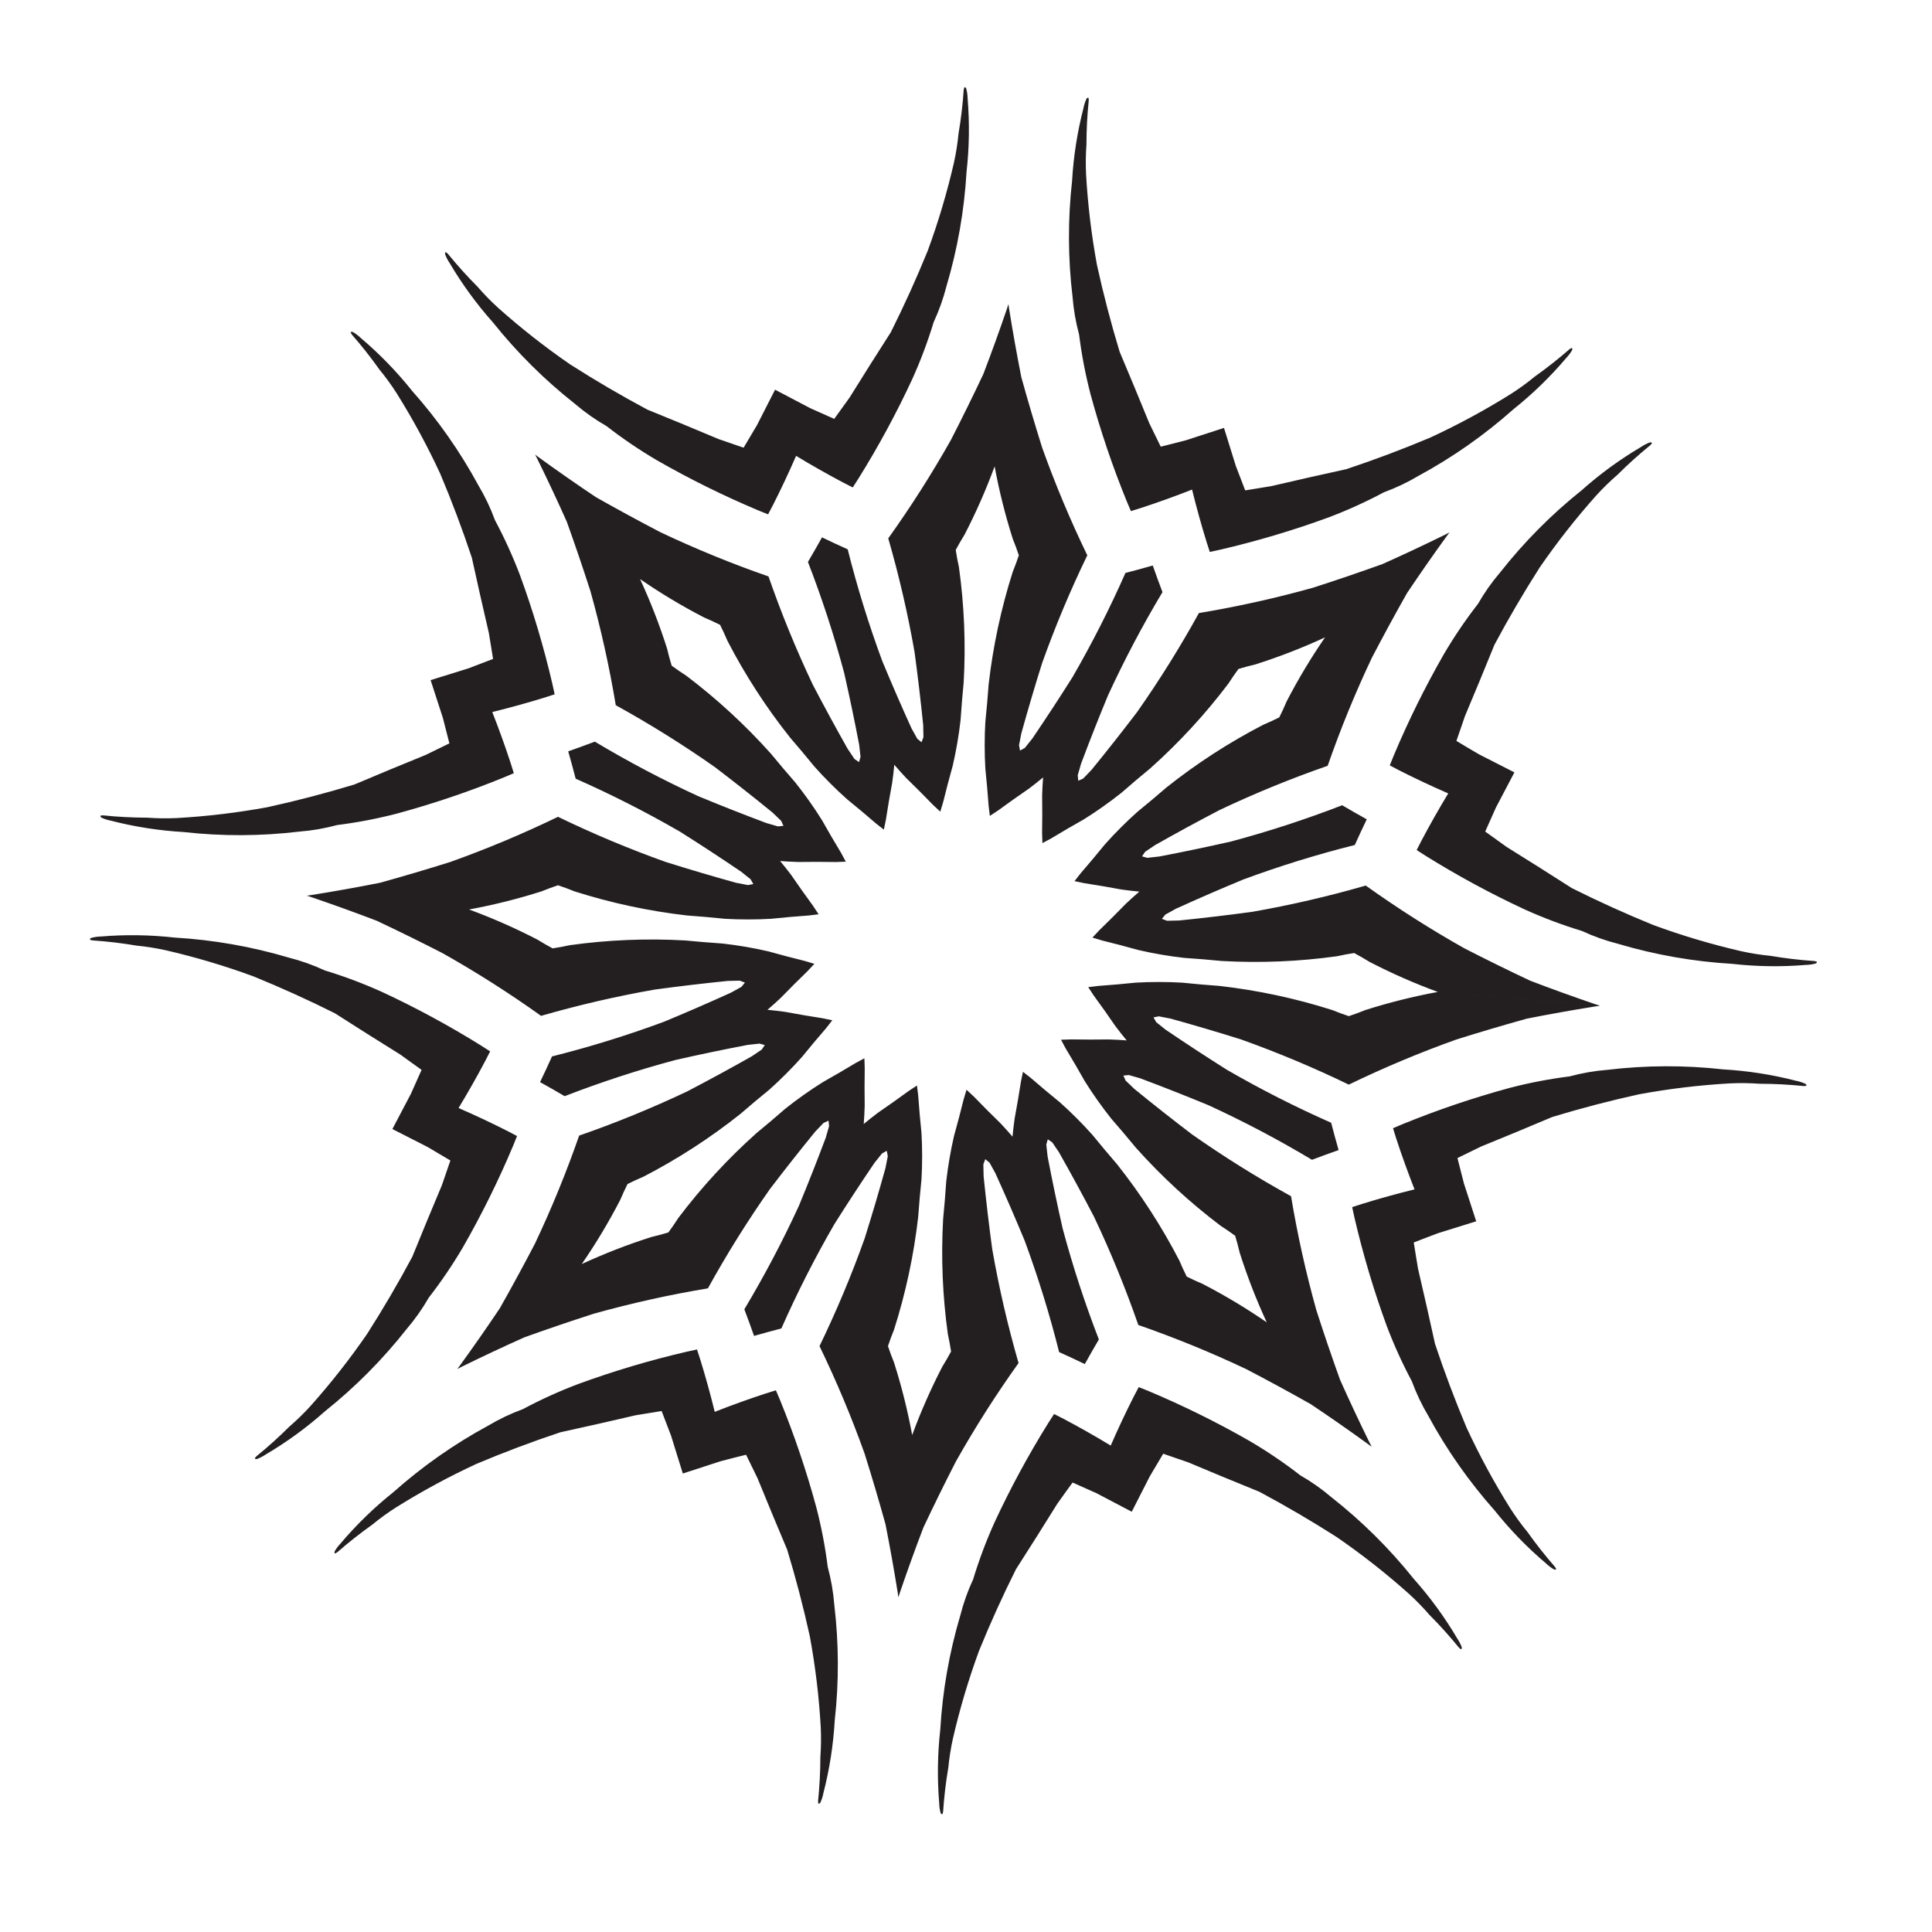 <?xml version="1.0" encoding="UTF-8" standalone="no"?>
<!-- Created with Inkscape (http://www.inkscape.org/) -->

<svg
   xmlns:dc="http://purl.org/dc/elements/1.1/"
   xmlns:cc="http://creativecommons.org/ns#"
   xmlns:rdf="http://www.w3.org/1999/02/22-rdf-syntax-ns#"
   xmlns:svg="http://www.w3.org/2000/svg"
   xmlns="http://www.w3.org/2000/svg"
   xmlns:sodipodi="http://sodipodi.sourceforge.net/DTD/sodipodi-0.dtd"
   xmlns:inkscape="http://www.inkscape.org/namespaces/inkscape"
   version="1.1"
   id="svg130186"
   xml:space="preserve"
   width="800"
   height="800"
   viewBox="0 0 800 800"
   sodipodi:docname="tribal-shape-vector-6-publicdomainvectors.org.svg"
   inkscape:version="0.92.4 (5da689c313, 2019-01-14)"><defs
     id="defs130190"><clipPath
       clipPathUnits="userSpaceOnUse"
       id="clipPath130202"><path
         d="M 0,600 H 600 V 0 H 0 Z"
         id="path130200"
         inkscape:connector-curvature="0" /></clipPath></defs><sodipodi:namedview
     pagecolor="#ffffff"
     bordercolor="#666666"
     borderopacity="1"
     objecttolerance="10"
     gridtolerance="10"
     guidetolerance="10"
     inkscape:pageopacity="0"
     inkscape:pageshadow="2"
     inkscape:window-width="797"
     inkscape:window-height="480"
     id="namedview130188"
     showgrid="false"
     inkscape:zoom="0.295"
     inkscape:cx="400"
     inkscape:cy="400"
     inkscape:window-x="0"
     inkscape:window-y="0"
     inkscape:window-maximized="0"
     inkscape:current-layer="g130194" /><g
     id="g130194"
     inkscape:groupmode="layer"
     inkscape:label="tribal-shape-vector-6-publicdomainvectors.org"
     transform="matrix(1.333,0,0,-1.333,0,800)"><g
       id="g130196"><g
         id="g130198"
         clip-path="url(#clipPath130202)"><path
           d="m 560.783,263.5 c -0.929,0.424 -1.904,0.738 -2.906,0.93 -7.4,1.908 -14.969,3.091 -22.596,3.531 -11.957,1.336 -24.029,1.287 -35.976,-0.143 -3.959,-0.31 -7.881,-0.992 -11.711,-2.033 -6.27,-0.787 -12.479,-1.978 -18.594,-3.566 -11.293,-3.065 -22.387,-6.819 -33.221,-11.239 -1.023,-0.421 -2.045,-0.855 -3.06,-1.298 0.32,-1.061 0.65,-2.119 0.99,-3.174 1.746,-5.33 3.648,-10.608 5.701,-15.824 -5.445,-1.336 -10.851,-2.832 -16.211,-4.485 -1.058,-0.33 -2.113,-0.672 -3.164,-1.023 0.225,-1.086 0.461,-2.17 0.707,-3.25 2.649,-11.397 5.988,-22.621 10.008,-33.612 2.234,-5.908 4.848,-11.666 7.824,-17.238 1.364,-3.728 3.072,-7.326 5.104,-10.736 5.73,-10.58 12.662,-20.463 20.658,-29.455 4.764,-5.973 10.1,-11.469 15.93,-16.408 0.736,-0.709 1.554,-1.323 2.437,-1.836 0.162,-0.073 0.338,-0.094 0.51,-0.059 0.058,0.012 0.107,0.049 0.135,0.102 0.029,0.06 0.033,0.129 0.013,0.193 l -0.355,0.578 c -3.008,3.44 -5.842,7.035 -8.486,10.76 -1.959,2.381 -3.774,4.877 -5.432,7.478 -5.029,8.041 -9.549,16.395 -13.531,25.006 -3.604,8.545 -6.871,17.231 -9.799,26.033 -1.705,7.811 -3.469,15.608 -5.287,23.391 -0.461,2.684 -0.899,5.369 -1.315,8.061 2.533,0.996 5.076,1.968 7.627,2.921 3.932,1.206 7.86,2.428 11.781,3.665 -1.255,3.916 -2.525,7.828 -3.81,11.734 -0.697,2.633 -1.369,5.269 -2.02,7.914 2.436,1.215 4.883,2.408 7.34,3.582 7.405,3.01 14.789,6.072 22.149,9.189 8.879,2.694 17.857,5.041 26.912,7.034 9.33,1.72 18.761,2.853 28.23,3.392 3.082,0.147 6.168,0.108 9.242,-0.117 4.569,-0.008 9.141,-0.246 13.686,-0.715 l 0.678,0.043 c 0.064,0.022 0.115,0.065 0.148,0.123 0.027,0.053 0.029,0.114 0.006,0.168 -0.07,0.162 -0.189,0.293 -0.342,0.383 M 425.396,152.09 c -3.166,6.435 -6.212,12.928 -9.138,19.474 -2.569,7.151 -5.014,14.34 -7.342,21.573 -3.26,11.662 -5.883,23.486 -7.867,35.424 -10.594,5.845 -20.869,12.259 -30.779,19.218 -6.045,4.604 -12.008,9.305 -17.895,14.108 -0.908,0.861 -1.812,1.726 -2.713,2.595 -0.234,0.514 -0.469,1.032 -0.701,1.549 0.564,0.059 1.129,0.117 1.691,0.174 1.203,-0.342 2.407,-0.687 3.608,-1.039 7.113,-2.668 14.178,-5.455 21.197,-8.361 11.002,-5.063 21.715,-10.713 32.098,-16.928 2.742,1.041 5.498,2.047 8.265,3.016 -0.806,2.818 -1.578,5.648 -2.312,8.488 -11.069,4.89 -21.867,10.373 -32.354,16.432 -6.425,4.052 -12.781,8.21 -19.066,12.476 -0.981,0.779 -1.957,1.561 -2.932,2.346 -0.279,0.494 -0.558,0.988 -0.836,1.482 0.557,0.11 1.116,0.217 1.672,0.322 1.229,-0.234 2.457,-0.472 3.684,-0.716 7.32,-2.032 14.603,-4.186 21.851,-6.463 11.405,-4.072 22.575,-8.758 33.465,-14.031 10.891,5.273 22.059,9.959 33.463,14.031 7.25,2.277 14.531,4.431 21.852,6.463 7.035,1.392 14.095,2.654 21.175,3.785 0.512,0.076 1.024,0.148 1.536,0.221 l -50.395,4.289 c -7.607,-1.403 -15.127,-3.284 -22.508,-5.631 -1.687,-0.688 -3.396,-1.319 -5.123,-1.891 -1.728,0.572 -3.437,1.203 -5.125,1.891 -11.402,3.629 -23.133,6.138 -35.019,7.496 -3.897,0.279 -7.787,0.619 -11.674,1.023 -2.391,0.139 -4.787,0.205 -7.182,0.203 -2.396,0.002 -4.793,-0.064 -7.183,-0.203 -3.885,-0.404 -7.778,-0.744 -11.672,-1.023 -1.033,-0.117 -2.065,-0.244 -3.094,-0.379 0.562,-0.873 1.135,-1.742 1.713,-2.606 2.308,-3.148 4.566,-6.335 6.773,-9.56 1.119,-1.484 2.274,-2.942 3.459,-4.373 -1.853,0.142 -3.711,0.242 -5.568,0.297 -3.906,-0.059 -7.813,-0.055 -11.717,0.011 -1.039,-0.027 -2.078,-0.062 -3.115,-0.105 0.484,-0.92 0.976,-1.834 1.476,-2.746 2.022,-3.342 3.993,-6.715 5.905,-10.121 1.267,-2.031 2.597,-4.026 3.982,-5.981 1.383,-1.957 2.82,-3.875 4.315,-5.746 2.572,-2.939 5.097,-5.92 7.574,-8.939 7.973,-8.922 16.797,-17.051 26.344,-24.264 1.535,-0.98 3.037,-2.012 4.502,-3.092 0.531,-1.74 1.002,-3.5 1.416,-5.275 2.343,-7.381 5.15,-14.606 8.398,-21.627 l 32.602,-38.666 c -0.239,0.459 -0.473,0.918 -0.706,1.379 m -28.005,225.212 c -1.627,-0.817 -3.282,-1.579 -4.961,-2.286 -10.629,-5.497 -20.698,-12.016 -30.065,-19.463 -2.951,-2.556 -5.943,-5.068 -8.976,-7.53 -1.789,-1.593 -3.532,-3.24 -5.223,-4.936 -1.695,-1.692 -3.344,-3.433 -4.936,-5.222 -2.46,-3.033 -4.972,-6.026 -7.529,-8.978 -0.648,-0.812 -1.287,-1.632 -1.92,-2.455 1.016,-0.219 2.033,-0.429 3.053,-0.631 3.859,-0.594 7.711,-1.251 11.551,-1.969 1.84,-0.259 3.685,-0.474 5.537,-0.648 -1.412,-1.211 -2.795,-2.452 -4.147,-3.726 -2.72,-2.804 -5.486,-5.564 -8.293,-8.278 -0.716,-0.753 -1.425,-1.513 -2.128,-2.278 0.992,-0.307 1.988,-0.606 2.984,-0.897 3.793,-0.933 7.57,-1.925 11.332,-2.981 2.334,-0.54 4.684,-1.011 7.047,-1.414 2.359,-0.405 4.732,-0.746 7.113,-1.013 3.899,-0.259 7.789,-0.581 11.678,-0.964 11.945,-0.672 23.931,-0.18 35.783,1.47 1.779,0.393 3.57,0.726 5.369,0.998 1.608,-0.856 3.184,-1.767 4.731,-2.729 6.879,-3.563 13.97,-6.686 21.234,-9.354 l 50.393,-4.289 c -0.493,0.156 -0.985,0.316 -1.475,0.476 -6.789,2.313 -13.535,4.75 -20.232,7.311 -6.872,3.238 -13.686,6.592 -20.446,10.062 -10.551,5.941 -20.767,12.446 -30.611,19.484 -11.625,-3.356 -23.426,-6.088 -35.354,-8.174 -7.529,-1.019 -15.07,-1.912 -22.629,-2.678 -1.251,-0.032 -2.501,-0.06 -3.751,-0.083 -0.532,0.198 -1.063,0.398 -1.594,0.599 0.357,0.441 0.717,0.881 1.074,1.319 1.094,0.61 2.188,1.216 3.285,1.818 6.916,3.142 13.883,6.166 20.903,9.075 11.357,4.199 22.927,7.778 34.664,10.727 1.203,2.675 2.441,5.335 3.714,7.977 -2.566,1.422 -5.111,2.878 -7.638,4.367 -11.283,-4.369 -22.799,-8.128 -34.496,-11.258 -7.411,-1.678 -14.844,-3.232 -22.305,-4.661 -1.244,-0.141 -2.488,-0.28 -3.731,-0.413 -0.546,0.152 -1.093,0.303 -1.64,0.457 0.318,0.47 0.635,0.941 0.955,1.408 1.033,0.704 2.07,1.404 3.111,2.099 6.614,3.74 13.285,7.366 20.022,10.882 10.943,5.185 22.154,9.769 33.584,13.741 3.972,11.43 8.556,22.641 13.742,33.584 3.516,6.736 7.141,13.408 10.881,20.022 3.988,5.958 8.09,11.842 12.297,17.649 0.308,0.416 0.617,0.828 0.927,1.241 l -38.666,-32.6 c -4.388,-6.372 -8.375,-13.018 -11.933,-19.898 -0.707,-1.679 -1.469,-3.334 -2.285,-4.96 m 166.869,-75.837 -0.662,0.158 c -4.559,0.306 -9.104,0.843 -13.61,1.608 -3.066,0.298 -6.115,0.78 -9.127,1.446 -9.242,2.131 -18.345,4.841 -27.252,8.115 -8.588,3.494 -17.041,7.325 -25.336,11.479 -6.728,4.316 -13.488,8.583 -20.277,12.801 -2.225,1.572 -4.433,3.161 -6.631,4.771 1.088,2.495 2.198,4.981 3.328,7.459 1.928,3.632 3.84,7.273 5.741,10.92 -3.659,1.883 -7.323,3.75 -10.993,5.604 -2.353,1.369 -4.695,2.758 -7.023,4.168 0.863,2.582 1.748,5.155 2.656,7.723 3.108,7.364 6.164,14.75 9.164,22.159 4.373,8.183 9.063,16.192 14.057,24.003 5.381,7.815 11.248,15.284 17.562,22.362 2.077,2.282 4.286,4.436 6.618,6.451 3.236,3.225 6.638,6.289 10.183,9.172 l 0.449,0.51 c 0.03,0.06 0.036,0.127 0.018,0.192 -0.018,0.056 -0.059,0.101 -0.115,0.122 -0.164,0.065 -0.34,0.073 -0.512,0.029 -0.957,-0.357 -1.869,-0.824 -2.713,-1.397 -6.582,-3.884 -12.769,-8.398 -18.474,-13.481 -9.399,-7.51 -17.901,-16.082 -25.338,-25.541 -2.58,-3.017 -4.871,-6.273 -6.844,-9.717 -3.875,-4.99 -7.424,-10.223 -10.625,-15.669 -5.818,-10.154 -11.01,-20.653 -15.545,-31.438 -0.426,-1.022 -0.84,-2.051 -1.244,-3.083 0.974,-0.523 1.957,-1.039 2.943,-1.544 5.004,-2.534 10.08,-4.922 15.221,-7.158 -2.906,-4.795 -5.672,-9.675 -8.293,-14.634 -0.514,-0.981 -1.018,-1.97 -1.512,-2.961 0.926,-0.608 1.86,-1.208 2.797,-1.797 9.93,-6.187 20.231,-11.761 30.844,-16.69 5.758,-2.599 11.678,-4.822 17.723,-6.657 3.599,-1.674 7.351,-3.009 11.199,-3.984 11.533,-3.428 23.424,-5.515 35.435,-6.22 7.592,-0.856 15.25,-0.968 22.867,-0.337 1.022,0.018 2.036,0.163 3.022,0.424 0.166,0.063 0.305,0.171 0.402,0.32 0.032,0.05 0.039,0.11 0.022,0.167 -0.022,0.062 -0.067,0.114 -0.125,0.145 M 314.6,432.775 c 0.687,-1.688 1.318,-3.397 1.89,-5.123 -0.572,-1.729 -1.203,-3.438 -1.89,-5.125 -3.629,-11.402 -6.139,-23.133 -7.496,-35.02 -0.28,-3.896 -0.62,-7.787 -1.024,-11.674 -0.139,-2.39 -0.205,-4.787 -0.203,-7.181 -0.002,-2.397 0.064,-4.793 0.203,-7.184 0.404,-3.885 0.744,-7.777 1.024,-11.672 0.117,-1.033 0.244,-2.064 0.378,-3.093 0.873,0.562 1.743,1.134 2.606,1.713 3.148,2.308 6.336,4.566 9.56,6.773 1.485,1.119 2.942,2.272 4.373,3.458 -0.142,-1.854 -0.242,-3.71 -0.296,-5.567 0.058,-3.907 0.054,-7.813 -0.012,-11.717 0.027,-1.039 0.062,-2.078 0.105,-3.115 0.92,0.484 1.834,0.976 2.746,1.476 3.342,2.022 6.715,3.991 10.122,5.904 2.031,1.268 4.025,2.598 5.98,3.983 1.957,1.382 3.875,2.82 5.746,4.313 2.94,2.574 5.92,5.099 8.94,7.576 8.921,7.972 17.05,16.795 24.263,26.343 0.981,1.535 2.012,3.037 3.092,4.502 1.74,0.53 3.5,1.002 5.275,1.415 7.381,2.345 14.606,5.152 21.627,8.4 l 38.666,32.601 c -0.459,-0.238 -0.918,-0.472 -1.379,-0.706 -6.435,-3.165 -12.927,-6.212 -19.474,-9.138 -7.151,-2.568 -14.34,-5.014 -21.572,-7.341 -11.662,-3.26 -23.487,-5.884 -35.424,-7.868 -5.846,-10.593 -12.26,-20.869 -19.219,-30.779 -4.603,-6.045 -9.305,-12.009 -14.107,-17.894 -0.862,-0.909 -1.727,-1.813 -2.596,-2.713 -0.514,-0.235 -1.031,-0.469 -1.549,-0.702 -0.059,0.564 -0.117,1.129 -0.174,1.692 0.342,1.203 0.688,2.406 1.039,3.607 2.668,7.114 5.455,14.178 8.362,21.198 5.062,11.001 10.713,21.714 16.927,32.097 -1.041,2.743 -2.046,5.498 -3.015,8.266 -2.819,-0.808 -5.649,-1.578 -8.489,-2.313 -4.89,-11.068 -10.373,-21.867 -16.431,-32.353 -4.053,-6.426 -8.211,-12.781 -12.477,-19.066 -0.779,-0.981 -1.56,-1.957 -2.345,-2.932 -0.495,-0.279 -0.989,-0.559 -1.483,-0.836 -0.109,0.557 -0.217,1.115 -0.322,1.672 0.234,1.228 0.473,2.457 0.717,3.683 2.031,7.321 4.185,14.604 6.463,21.852 4.072,11.404 8.757,22.574 14.031,33.465 -5.274,10.89 -9.959,22.058 -14.031,33.463 -2.278,7.25 -4.432,14.531 -6.463,21.851 -1.393,7.035 -2.655,14.096 -3.785,21.176 -0.077,0.512 -0.149,1.023 -0.221,1.534 l -4.289,-50.393 c 1.402,-7.609 3.283,-15.127 5.631,-22.508 m 20.601,63.478 c 0.787,-6.269 1.979,-12.478 3.567,-18.593 3.064,-11.293 6.818,-22.387 11.238,-33.221 0.422,-1.023 0.855,-2.045 1.299,-3.061 1.06,0.321 2.119,0.651 3.174,0.991 5.33,1.746 10.607,3.647 15.824,5.701 1.336,-5.445 2.832,-10.852 4.484,-16.211 0.33,-1.059 0.672,-2.113 1.024,-3.164 1.085,0.224 2.169,0.461 3.25,0.707 11.396,2.647 22.621,5.988 33.611,10.008 5.908,2.234 11.666,4.847 17.238,7.824 3.729,1.362 7.326,3.071 10.736,5.103 10.581,5.731 20.463,12.663 29.456,20.659 5.972,4.762 11.468,10.098 16.408,15.929 0.709,0.737 1.322,1.555 1.836,2.438 0.072,0.162 0.093,0.337 0.058,0.51 -0.011,0.058 -0.049,0.107 -0.101,0.134 -0.061,0.029 -0.129,0.034 -0.194,0.014 l -0.578,-0.355 c -3.439,-3.008 -7.035,-5.842 -10.76,-8.487 -2.38,-1.959 -4.876,-3.773 -7.478,-5.431 -8.041,-5.03 -16.395,-9.55 -25.006,-13.533 -8.545,-3.602 -17.23,-6.87 -26.033,-9.798 -7.811,-1.705 -15.608,-3.468 -23.391,-5.287 -2.683,-0.461 -5.369,-0.899 -8.06,-1.314 -0.996,2.533 -1.969,5.076 -2.922,7.627 -1.205,3.932 -2.428,7.858 -3.664,11.781 -3.916,-1.256 -7.828,-2.526 -11.735,-3.81 -2.632,-0.698 -5.269,-1.37 -7.914,-2.02 -1.214,2.436 -2.408,4.883 -3.582,7.34 -3.009,7.404 -6.072,14.789 -9.189,22.148 -2.693,8.879 -5.041,17.858 -7.033,26.912 -1.721,9.331 -2.854,18.762 -3.393,28.231 -0.146,3.082 -0.107,6.168 0.117,9.242 0.008,4.568 0.246,9.141 0.715,13.686 l -0.043,0.677 c -0.021,0.065 -0.064,0.116 -0.123,0.149 -0.053,0.027 -0.113,0.029 -0.168,0.006 -0.162,-0.071 -0.293,-0.19 -0.383,-0.342 -0.423,-0.93 -0.738,-1.904 -0.929,-2.906 -1.909,-7.401 -3.092,-14.969 -3.532,-22.596 -1.336,-11.957 -1.287,-24.029 0.143,-35.977 0.311,-3.959 0.992,-7.881 2.033,-11.711 m -195.534,22.192 c 3.883,-6.582 8.397,-12.771 13.48,-18.474 7.511,-9.4 16.082,-17.902 25.541,-25.34 3.018,-2.579 6.273,-4.871 9.718,-6.842 4.989,-3.876 10.222,-7.425 15.669,-10.625 10.153,-5.82 20.652,-11.01 31.437,-15.544 1.023,-0.427 2.051,-0.842 3.083,-1.246 0.524,0.975 1.039,1.958 1.544,2.944 2.534,5.003 4.922,10.079 7.158,15.221 4.795,-2.907 9.675,-5.672 14.633,-8.293 0.983,-0.515 1.971,-1.019 2.961,-1.513 0.609,0.926 1.209,1.859 1.798,2.798 6.186,9.929 11.762,20.229 16.69,30.843 2.599,5.758 4.823,11.677 6.658,17.722 1.673,3.6 3.008,7.352 3.983,11.199 3.428,11.535 5.516,23.425 6.221,35.437 0.855,7.591 0.968,15.25 0.337,22.866 -0.019,1.022 -0.163,2.035 -0.425,3.022 -0.063,0.166 -0.172,0.304 -0.32,0.402 -0.049,0.033 -0.11,0.04 -0.166,0.022 -0.063,-0.022 -0.115,-0.066 -0.147,-0.126 l -0.156,-0.66 c -0.307,-4.559 -0.844,-9.105 -1.609,-13.61 -0.297,-3.067 -0.78,-6.116 -1.446,-9.128 -2.131,-9.242 -4.841,-18.346 -8.114,-27.251 -3.494,-8.589 -7.325,-17.041 -11.48,-25.337 -4.316,-6.727 -8.583,-13.488 -12.8,-20.277 -1.573,-2.224 -3.163,-4.433 -4.772,-6.63 -2.495,1.089 -4.981,2.197 -7.458,3.328 -3.633,1.927 -7.273,3.84 -10.921,5.739 -1.883,-3.657 -3.75,-7.321 -5.603,-10.992 -1.369,-2.353 -2.759,-4.694 -4.168,-7.023 -2.582,0.863 -5.156,1.75 -7.724,2.657 -7.363,3.107 -14.75,6.163 -22.159,9.164 -8.183,4.374 -16.191,9.061 -24.003,14.057 -7.815,5.379 -15.284,11.248 -22.361,17.562 -2.282,2.075 -4.437,4.285 -6.452,6.617 -3.225,3.238 -6.289,6.638 -9.171,10.183 l -0.51,0.449 c -0.061,0.03 -0.128,0.036 -0.193,0.019 -0.055,-0.019 -0.1,-0.06 -0.122,-0.116 -0.065,-0.164 -0.073,-0.34 -0.029,-0.512 0.357,-0.956 0.824,-1.867 1.398,-2.712 m 136.257,-85.531 c 3.357,-11.625 6.088,-23.425 8.174,-35.354 1.02,-7.529 1.912,-15.071 2.678,-22.63 0.033,-1.251 0.06,-2.502 0.083,-3.752 -0.197,-0.53 -0.398,-1.062 -0.599,-1.593 -0.441,0.358 -0.881,0.716 -1.319,1.075 -0.609,1.092 -1.216,2.187 -1.817,3.285 -3.143,6.916 -6.166,13.883 -9.076,20.901 -4.199,11.359 -7.778,22.93 -10.726,34.665 -2.676,1.203 -5.335,2.442 -7.977,3.714 -1.423,-2.565 -2.879,-5.111 -4.368,-7.638 4.369,-11.284 8.128,-22.797 11.258,-34.496 1.679,-7.41 3.232,-14.843 4.661,-22.305 0.142,-1.244 0.28,-2.488 0.413,-3.731 -0.151,-0.547 -0.303,-1.094 -0.457,-1.639 -0.471,0.317 -0.94,0.635 -1.408,0.954 -0.703,1.035 -1.403,2.072 -2.099,3.112 -3.74,6.612 -7.366,13.285 -10.882,20.021 -5.184,10.944 -9.768,22.155 -13.74,33.584 -11.431,3.973 -22.641,8.557 -33.585,13.742 -6.736,3.515 -13.408,7.141 -20.021,10.881 -5.958,3.989 -11.843,8.089 -17.65,12.297 -0.415,0.308 -0.828,0.617 -1.24,0.928 l 32.6,-38.666 c 6.372,-4.389 13.017,-8.376 19.897,-11.934 1.679,-0.707 3.334,-1.469 4.96,-2.286 0.817,-1.626 1.579,-3.281 2.286,-4.96 5.497,-10.629 12.017,-20.698 19.463,-30.064 2.557,-2.951 5.068,-5.943 7.53,-8.978 1.593,-1.788 3.241,-3.529 4.936,-5.222 1.692,-1.695 3.434,-3.343 5.223,-4.935 3.033,-2.462 6.025,-4.973 8.977,-7.53 0.813,-0.648 1.632,-1.287 2.455,-1.92 0.219,1.016 0.429,2.033 0.631,3.053 0.595,3.859 1.251,7.711 1.97,11.55 0.259,1.84 0.473,3.687 0.647,5.538 1.21,-1.412 2.452,-2.794 3.727,-4.147 2.804,-2.72 5.563,-5.485 8.278,-8.293 0.752,-0.716 1.512,-1.426 2.277,-2.129 0.307,0.993 0.606,1.988 0.897,2.987 0.934,3.792 1.926,7.57 2.981,11.331 0.54,2.333 1.011,4.683 1.414,7.045 0.406,2.361 0.747,4.734 1.013,7.114 0.259,3.898 0.581,7.791 0.965,11.678 0.671,11.946 0.18,23.931 -1.471,35.784 -0.392,1.779 -0.725,3.57 -0.998,5.369 0.857,1.606 1.768,3.183 2.73,4.73 3.563,6.878 6.686,13.971 9.354,21.234 l 4.289,50.392 c -0.158,-0.492 -0.317,-0.983 -0.477,-1.474 -2.312,-6.788 -4.75,-13.535 -7.31,-20.232 -3.239,-6.872 -6.593,-13.685 -10.062,-20.445 -5.942,-10.552 -12.448,-20.768 -19.485,-30.611 m -16.3,-100.541 c 1.039,0.026 2.078,0.061 3.115,0.105 -0.485,0.919 -0.977,1.834 -1.477,2.745 -2.021,3.342 -3.991,6.715 -5.905,10.121 -1.267,2.031 -2.597,4.027 -3.982,5.982 -1.381,1.956 -2.819,3.875 -4.313,5.746 -2.574,2.939 -5.098,5.92 -7.576,8.939 -7.972,8.922 -16.795,17.05 -26.342,24.264 -1.536,0.98 -3.038,2.012 -4.502,3.091 -0.531,1.741 -1.003,3.501 -1.416,5.275 -2.344,7.382 -5.151,14.606 -8.4,21.628 l -32.6,38.666 c 0.237,-0.459 0.472,-0.919 0.705,-1.38 3.166,-6.434 6.213,-12.928 9.137,-19.474 2.569,-7.15 5.015,-14.339 7.342,-21.573 3.26,-11.662 5.884,-23.486 7.868,-35.423 10.594,-5.846 20.869,-12.259 30.779,-19.218 6.045,-4.604 12.009,-9.305 17.895,-14.109 0.907,-0.861 1.812,-1.726 2.712,-2.594 0.235,-0.515 0.47,-1.033 0.703,-1.549 -0.565,-0.06 -1.129,-0.117 -1.693,-0.174 -1.203,0.342 -2.406,0.687 -3.608,1.038 -7.113,2.668 -14.176,5.456 -21.196,8.362 -11.001,5.063 -21.714,10.713 -32.098,16.927 -2.742,-1.041 -5.498,-2.046 -8.266,-3.015 0.808,-2.819 1.578,-5.649 2.312,-8.489 11.069,-4.889 21.869,-10.373 32.354,-16.431 6.427,-4.053 12.781,-8.21 19.067,-12.477 0.98,-0.778 1.957,-1.561 2.931,-2.346 0.279,-0.493 0.559,-0.987 0.836,-1.482 -0.557,-0.109 -1.114,-0.216 -1.671,-0.321 -1.229,0.234 -2.457,0.472 -3.685,0.716 -7.32,2.032 -14.602,4.186 -21.851,6.463 -11.404,4.072 -22.573,8.758 -33.464,14.031 -10.891,-5.273 -22.06,-9.959 -33.464,-14.031 -7.249,-2.277 -14.531,-4.431 -21.851,-6.463 -7.035,-1.392 -14.095,-2.654 -21.176,-3.785 -0.511,-0.076 -1.022,-0.149 -1.534,-0.221 l 50.393,-4.289 c 7.609,1.403 15.128,3.283 22.508,5.631 1.687,0.688 3.396,1.319 5.124,1.891 1.728,-0.572 3.436,-1.203 5.124,-1.891 11.402,-3.629 23.133,-6.138 35.02,-7.496 3.896,-0.279 7.788,-0.619 11.673,-1.023 2.391,-0.139 4.787,-0.205 7.183,-0.203 2.395,-0.002 4.792,0.064 7.183,0.203 3.885,0.404 7.777,0.744 11.672,1.023 1.033,0.117 2.064,0.244 3.094,0.379 -0.563,0.873 -1.135,1.741 -1.713,2.605 -2.308,3.149 -4.567,6.336 -6.774,9.56 -1.118,1.485 -2.272,2.942 -3.458,4.373 1.854,-0.141 3.71,-0.241 5.567,-0.297 3.907,0.06 7.813,0.056 11.718,-0.01 m -228.08,13.773 c 0.929,-0.424 1.903,-0.738 2.906,-0.93 7.401,-1.908 14.968,-3.091 22.595,-3.531 11.958,-1.336 24.03,-1.287 35.977,0.143 3.958,0.31 7.881,0.992 11.711,2.033 6.269,0.787 12.479,1.978 18.593,3.566 11.294,3.065 22.388,6.819 33.221,11.239 1.024,0.421 2.045,0.855 3.06,1.298 -0.319,1.061 -0.649,2.119 -0.99,3.174 -1.745,5.33 -3.647,10.608 -5.7,15.824 5.445,1.336 10.851,2.831 16.211,4.484 1.058,0.331 2.113,0.673 3.163,1.024 -0.225,1.085 -0.46,2.169 -0.707,3.249 -2.647,11.397 -5.988,22.621 -10.008,33.612 -2.234,5.909 -4.847,11.667 -7.824,17.239 -1.362,3.728 -3.071,7.325 -5.103,10.735 -5.731,10.58 -12.663,20.464 -20.658,29.456 -4.763,5.973 -10.099,11.468 -15.93,16.407 -0.736,0.709 -1.555,1.324 -2.437,1.836 -0.162,0.074 -0.337,0.095 -0.511,0.059 -0.058,-0.012 -0.106,-0.049 -0.134,-0.102 -0.028,-0.06 -0.034,-0.128 -0.014,-0.192 l 0.356,-0.578 c 3.008,-3.441 5.842,-7.035 8.487,-10.761 1.958,-2.38 3.772,-4.877 5.431,-7.477 5.029,-8.042 9.55,-16.396 13.532,-25.007 3.603,-8.544 6.87,-17.23 9.798,-26.033 1.705,-7.81 3.469,-15.607 5.287,-23.39 0.461,-2.685 0.899,-5.37 1.314,-8.062 -2.533,-0.995 -5.075,-1.968 -7.627,-2.92 -3.931,-1.207 -7.858,-2.428 -11.78,-3.665 1.255,-3.917 2.526,-7.828 3.81,-11.734 0.697,-2.633 1.369,-5.27 2.02,-7.914 -2.437,-1.215 -4.883,-2.408 -7.341,-3.582 -7.403,-3.01 -14.788,-6.072 -22.148,-9.189 -8.879,-2.694 -17.857,-5.041 -26.913,-7.034 -9.33,-1.72 -18.76,-2.853 -28.23,-3.392 -3.081,-0.147 -6.167,-0.108 -9.241,0.117 -4.57,0.008 -9.141,0.246 -13.686,0.715 l -0.678,-0.043 c -0.064,-0.022 -0.116,-0.065 -0.149,-0.123 -0.026,-0.053 -0.029,-0.114 -0.005,-0.168 0.07,-0.162 0.19,-0.293 0.342,-0.383 m 94.811,-158.8 c 2.579,3.019 4.871,6.275 6.843,9.718 3.876,4.991 7.425,10.223 10.625,15.67 5.819,10.153 11.01,20.653 15.544,31.438 0.426,1.021 0.841,2.051 1.246,3.082 -0.976,0.523 -1.958,1.039 -2.945,1.545 -5.003,2.533 -10.079,4.922 -15.22,7.158 2.906,4.795 5.672,9.674 8.293,14.633 0.514,0.982 1.018,1.971 1.512,2.961 -0.926,0.609 -1.859,1.209 -2.797,1.797 -9.93,6.187 -20.23,11.761 -30.843,16.691 -5.759,2.598 -11.678,4.822 -17.723,6.656 -3.599,1.675 -7.351,3.01 -11.199,3.984 -11.534,3.429 -23.424,5.516 -35.437,6.221 -7.59,0.855 -15.25,0.968 -22.866,0.337 -1.021,-0.019 -2.035,-0.163 -3.021,-0.425 -0.166,-0.062 -0.305,-0.171 -0.403,-0.319 -0.032,-0.05 -0.04,-0.111 -0.023,-0.167 0.023,-0.063 0.067,-0.115 0.127,-0.146 l 0.661,-0.157 c 4.559,-0.307 9.104,-0.844 13.609,-1.608 3.068,-0.298 6.116,-0.782 9.128,-1.447 9.242,-2.131 18.346,-4.841 27.251,-8.114 8.589,-3.495 17.041,-7.325 25.337,-11.479 6.728,-4.316 13.488,-8.584 20.277,-12.801 2.224,-1.572 4.433,-3.162 6.63,-4.771 -1.088,-2.496 -2.197,-4.981 -3.328,-7.459 -1.926,-3.633 -3.84,-7.274 -5.739,-10.92 3.657,-1.883 7.321,-3.75 10.992,-5.604 2.354,-1.369 4.695,-2.759 7.024,-4.168 -0.864,-2.582 -1.75,-5.156 -2.658,-7.724 -3.107,-7.364 -6.163,-14.75 -9.164,-22.158 -4.373,-8.184 -9.061,-16.192 -14.056,-24.004 -5.38,-7.815 -11.248,-15.284 -17.563,-22.362 -2.075,-2.281 -4.285,-4.435 -6.617,-6.451 -3.237,-3.224 -6.638,-6.289 -10.183,-9.172 l -0.449,-0.51 c -0.03,-0.06 -0.036,-0.126 -0.018,-0.191 0.018,-0.057 0.059,-0.101 0.115,-0.123 0.164,-0.064 0.341,-0.072 0.513,-0.029 0.956,0.357 1.867,0.824 2.712,1.398 6.582,3.883 12.77,8.397 18.474,13.481 9.4,7.509 17.901,16.082 25.339,25.539 m 68.582,44.998 c 1.626,0.816 3.281,1.578 4.96,2.285 10.629,5.498 20.698,12.017 30.064,19.463 2.952,2.556 5.944,5.068 8.978,7.531 1.788,1.592 3.53,3.24 5.222,4.936 1.695,1.691 3.343,3.433 4.935,5.222 2.462,3.033 4.974,6.026 7.53,8.977 0.648,0.812 1.287,1.633 1.92,2.455 -1.015,0.219 -2.033,0.43 -3.052,0.631 -3.86,0.595 -7.711,1.252 -11.551,1.97 -1.84,0.258 -3.687,0.473 -5.537,0.647 1.411,1.211 2.794,2.453 4.146,3.727 2.72,2.804 5.486,5.564 8.293,8.277 0.716,0.753 1.426,1.513 2.129,2.279 -0.993,0.306 -1.988,0.605 -2.986,0.896 -3.792,0.934 -7.57,1.926 -11.332,2.982 -2.332,0.54 -4.683,1.01 -7.045,1.414 -2.361,0.405 -4.734,0.746 -7.113,1.012 -3.899,0.259 -7.791,0.581 -11.678,0.964 -11.946,0.672 -23.932,0.181 -35.784,-1.47 -1.78,-0.392 -3.571,-0.725 -5.369,-0.998 -1.607,0.857 -3.185,1.767 -4.731,2.73 -6.878,3.562 -13.97,6.685 -21.233,9.353 l -50.393,4.29 c 0.492,-0.157 0.983,-0.316 1.475,-0.477 6.788,-2.312 13.533,-4.749 20.231,-7.31 6.872,-3.239 13.685,-6.592 20.445,-10.062 10.552,-5.941 20.768,-12.447 30.611,-19.484 11.626,3.355 23.426,6.088 35.354,8.174 7.53,1.019 15.071,1.912 22.63,2.678 1.251,0.031 2.502,0.06 3.752,0.082 0.531,-0.198 1.063,-0.397 1.592,-0.598 -0.357,-0.441 -0.715,-0.881 -1.073,-1.32 -1.093,-0.61 -2.188,-1.215 -3.285,-1.817 -6.917,-3.142 -13.883,-6.166 -20.902,-9.076 -11.358,-4.199 -22.929,-7.777 -34.665,-10.727 -1.203,-2.675 -2.441,-5.334 -3.714,-7.976 2.565,-1.422 5.112,-2.879 7.638,-4.367 11.284,4.369 22.798,8.127 34.497,11.258 7.41,1.677 14.843,3.232 22.305,4.66 1.242,0.142 2.487,0.281 3.73,0.414 0.547,-0.153 1.093,-0.303 1.64,-0.457 -0.317,-0.471 -0.635,-0.942 -0.954,-1.408 -1.035,-0.704 -2.072,-1.405 -3.113,-2.1 -6.612,-3.74 -13.285,-7.365 -20.021,-10.881 -10.943,-5.185 -22.154,-9.769 -33.584,-13.742 -3.972,-11.43 -8.557,-22.641 -13.741,-33.584 -3.516,-6.736 -7.142,-13.408 -10.882,-20.022 -3.989,-5.957 -8.089,-11.841 -12.297,-17.648 -0.308,-0.416 -0.617,-0.828 -0.928,-1.242 l 38.666,32.601 c 4.389,6.371 8.376,13.018 11.934,19.897 0.707,1.68 1.47,3.334 2.286,4.961 m 82.79,-55.473 c -0.687,1.688 -1.318,3.397 -1.891,5.123 0.573,1.729 1.204,3.438 1.891,5.125 3.629,11.402 6.139,23.133 7.496,35.02 0.279,3.896 0.619,7.787 1.024,11.674 0.138,2.39 0.205,4.787 0.203,7.181 0.002,2.397 -0.065,4.793 -0.203,7.184 -0.405,3.885 -0.745,7.777 -1.024,11.672 -0.117,1.033 -0.244,2.064 -0.379,3.093 -0.873,-0.562 -1.741,-1.134 -2.604,-1.713 -3.15,-2.308 -6.337,-4.566 -9.561,-6.773 -1.484,-1.119 -2.941,-2.273 -4.373,-3.459 0.142,1.854 0.241,3.711 0.297,5.568 -0.06,3.907 -0.056,7.813 0.011,11.717 -0.027,1.039 -0.062,2.078 -0.106,3.115 -0.919,-0.484 -1.834,-0.976 -2.745,-1.476 -3.342,-2.022 -6.715,-3.992 -10.121,-5.904 -2.031,-1.268 -4.026,-2.598 -5.981,-3.983 -1.956,-1.383 -3.875,-2.82 -5.746,-4.314 -2.94,-2.573 -5.92,-5.098 -8.94,-7.575 -8.922,-7.972 -17.05,-16.796 -24.264,-26.343 -0.98,-1.535 -2.011,-3.037 -3.09,-4.502 -1.742,-0.531 -3.501,-1.002 -5.276,-1.416 -7.382,-2.344 -14.605,-5.151 -21.628,-8.399 l -38.666,-32.601 c 0.459,0.238 0.919,0.472 1.38,0.705 6.435,3.166 12.928,6.213 19.475,9.139 7.149,2.568 14.339,5.013 21.572,7.341 11.662,3.26 23.486,5.883 35.423,7.868 5.847,10.593 12.26,20.869 19.219,30.779 4.603,6.045 9.304,12.008 14.108,17.894 0.861,0.909 1.727,1.813 2.595,2.713 0.514,0.235 1.032,0.469 1.549,0.701 0.059,-0.564 0.117,-1.129 0.173,-1.691 -0.341,-1.203 -0.687,-2.406 -1.038,-3.607 -2.668,-7.114 -5.456,-14.178 -8.362,-21.198 -5.062,-11.002 -10.713,-21.715 -16.927,-32.097 1.041,-2.743 2.046,-5.498 3.015,-8.266 2.819,0.807 5.649,1.578 8.489,2.313 4.89,11.068 10.373,21.867 16.432,32.353 4.053,6.426 8.21,12.781 12.476,19.066 0.779,0.981 1.561,1.957 2.346,2.932 0.493,0.279 0.987,0.559 1.482,0.836 0.109,-0.557 0.216,-1.115 0.322,-1.672 -0.235,-1.228 -0.473,-2.457 -0.717,-3.683 -2.031,-7.321 -4.186,-14.604 -6.463,-21.852 -4.072,-11.404 -8.758,-22.574 -14.031,-33.465 5.273,-10.89 9.959,-22.058 14.031,-33.463 2.277,-7.25 4.432,-14.531 6.463,-21.851 1.393,-7.035 2.654,-14.096 3.785,-21.176 0.076,-0.512 0.15,-1.024 0.221,-1.535 l 4.289,50.394 c -1.402,7.608 -3.282,15.127 -5.631,22.508 m -20.602,-63.478 c -0.787,6.269 -1.978,12.478 -3.566,18.593 -3.064,11.293 -6.818,22.387 -11.238,33.221 -0.422,1.023 -0.856,2.045 -1.299,3.061 -1.061,-0.321 -2.119,-0.651 -3.174,-0.991 -5.33,-1.746 -10.607,-3.648 -15.824,-5.701 -1.336,5.445 -2.831,10.852 -4.483,16.211 -0.332,1.059 -0.673,2.113 -1.025,3.164 -1.085,-0.224 -2.169,-0.461 -3.249,-0.707 -11.396,-2.648 -22.621,-5.988 -33.611,-10.008 -5.909,-2.234 -11.667,-4.847 -17.239,-7.824 -3.729,-1.363 -7.326,-3.072 -10.736,-5.103 -10.58,-5.731 -20.464,-12.663 -29.456,-20.659 -5.973,-4.763 -11.468,-10.099 -16.407,-15.929 -0.709,-0.737 -1.323,-1.555 -1.836,-2.438 -0.073,-0.162 -0.095,-0.338 -0.059,-0.51 0.012,-0.058 0.049,-0.107 0.102,-0.134 0.06,-0.03 0.128,-0.034 0.192,-0.014 l 0.578,0.355 c 3.441,3.008 7.036,5.842 10.761,8.487 2.38,1.959 4.877,3.773 7.478,5.431 8.042,5.03 16.395,9.549 25.007,13.532 8.543,3.603 17.229,6.871 26.033,9.799 7.809,1.705 15.606,3.468 23.389,5.287 2.685,0.461 5.37,0.898 8.062,1.314 0.995,-2.533 1.969,-5.076 2.921,-7.627 1.206,-3.932 2.428,-7.859 3.664,-11.781 3.917,1.256 7.828,2.525 11.734,3.81 2.633,0.698 5.271,1.37 7.914,2.02 1.215,-2.436 2.409,-4.883 3.582,-7.34 3.01,-7.404 6.073,-14.789 9.19,-22.148 2.693,-8.879 5.041,-17.858 7.033,-26.912 1.721,-9.331 2.854,-18.762 3.393,-28.231 0.146,-3.082 0.107,-6.168 -0.118,-9.242 -0.007,-4.568 -0.246,-9.141 -0.714,-13.686 l 0.043,-0.677 c 0.021,-0.065 0.064,-0.116 0.123,-0.149 0.052,-0.027 0.113,-0.029 0.168,-0.006 0.162,0.071 0.292,0.19 0.382,0.342 0.424,0.93 0.739,1.904 0.93,2.906 1.908,7.401 3.092,14.969 3.531,22.596 1.336,11.957 1.287,24.029 -0.142,35.977 -0.311,3.959 -0.992,7.881 -2.034,11.711 m 59.277,63.339 c -3.355,11.625 -6.088,23.424 -8.173,35.354 -1.02,7.529 -1.913,15.07 -2.678,22.629 -0.033,1.252 -0.061,2.502 -0.082,3.752 0.197,0.531 0.396,1.062 0.597,1.594 0.442,-0.358 0.881,-0.717 1.321,-1.075 0.609,-1.093 1.215,-2.187 1.816,-3.285 3.143,-6.916 6.166,-13.883 9.076,-20.902 4.2,-11.358 7.778,-22.93 10.727,-34.664 2.676,-1.203 5.334,-2.442 7.976,-3.715 1.422,2.566 2.879,5.111 4.368,7.639 -4.37,11.283 -8.127,22.796 -11.258,34.496 -1.678,7.41 -3.233,14.843 -4.66,22.304 -0.143,1.245 -0.282,2.489 -0.414,3.731 0.152,0.547 0.302,1.094 0.457,1.64 0.47,-0.318 0.941,-0.636 1.408,-0.955 0.703,-1.035 1.404,-2.072 2.099,-3.111 3.741,-6.613 7.366,-13.285 10.881,-20.021 5.186,-10.944 9.77,-22.155 13.742,-33.584 11.43,-3.973 22.639,-8.557 33.584,-13.743 6.735,-3.515 13.409,-7.14 20.022,-10.88 5.957,-3.989 11.842,-8.09 17.648,-12.297 0.416,-0.309 0.829,-0.618 1.241,-0.928 l -32.6,38.666 c -6.371,4.389 -13.018,8.375 -19.896,11.934 -1.68,0.707 -3.334,1.468 -4.961,2.285 -0.817,1.627 -1.579,3.281 -2.286,4.961 -5.498,10.629 -12.017,20.697 -19.462,30.064 -2.559,2.951 -5.069,5.943 -7.532,8.977 -1.592,1.789 -3.24,3.529 -4.935,5.222 -1.692,1.696 -3.434,3.344 -5.223,4.936 -3.033,2.461 -6.025,4.973 -8.976,7.529 -0.813,0.649 -1.633,1.287 -2.456,1.92 -0.218,-1.016 -0.429,-2.033 -0.63,-3.053 -0.596,-3.859 -1.252,-7.711 -1.971,-11.55 -0.258,-1.84 -0.473,-3.686 -0.647,-5.538 -1.211,1.413 -2.453,2.795 -3.726,4.147 -2.805,2.721 -5.565,5.486 -8.278,8.293 -0.753,0.717 -1.513,1.426 -2.278,2.129 -0.307,-0.992 -0.606,-1.988 -0.897,-2.987 -0.933,-3.791 -1.926,-7.57 -2.981,-11.33 -0.54,-2.334 -1.011,-4.683 -1.414,-7.046 -0.406,-2.36 -0.746,-4.733 -1.013,-7.114 -0.259,-3.898 -0.581,-7.791 -0.965,-11.677 -0.671,-11.946 -0.18,-23.932 1.471,-35.784 0.392,-1.779 0.725,-3.57 0.998,-5.369 -0.857,-1.607 -1.767,-3.183 -2.73,-4.73 -3.562,-6.879 -6.685,-13.971 -9.353,-21.235 l -4.289,-50.392 c 0.157,0.492 0.315,0.984 0.476,1.474 2.312,6.789 4.749,13.536 7.31,20.233 3.239,6.871 6.594,13.685 10.062,20.445 5.941,10.551 12.447,20.768 19.484,30.611 M 452.66,91.201 c -3.883,6.582 -8.398,12.77 -13.48,18.475 -7.51,9.398 -16.082,17.9 -25.541,25.338 -3.018,2.58 -6.274,4.871 -9.717,6.843 -4.99,3.875 -10.223,7.424 -15.67,10.625 -10.152,5.819 -20.652,11.01 -31.438,15.543 -1.021,0.428 -2.05,0.842 -3.082,1.246 -0.523,-0.974 -1.039,-1.957 -1.544,-2.943 -2.534,-5.004 -4.922,-10.08 -7.159,-15.221 -4.795,2.907 -9.674,5.672 -14.633,8.293 -0.982,0.514 -1.97,1.018 -2.96,1.512 -0.61,-0.926 -1.209,-1.859 -1.797,-2.797 -6.188,-9.929 -11.762,-20.23 -16.692,-30.844 -2.597,-5.757 -4.822,-11.677 -6.656,-17.722 -1.674,-3.6 -3.009,-7.352 -3.984,-11.199 -3.428,-11.534 -5.515,-23.424 -6.221,-35.436 -0.855,-7.592 -0.967,-15.25 -0.336,-22.867 0.018,-1.022 0.163,-2.035 0.424,-3.022 0.063,-0.166 0.172,-0.304 0.32,-0.402 0.049,-0.033 0.11,-0.039 0.167,-0.021 0.062,0.021 0.114,0.066 0.146,0.125 l 0.156,0.66 c 0.307,4.56 0.844,9.105 1.609,13.611 0.298,3.066 0.78,6.115 1.446,9.127 2.131,9.242 4.842,18.346 8.115,27.252 3.494,8.588 7.324,17.041 11.478,25.336 4.317,6.728 8.584,13.488 12.801,20.277 1.572,2.225 3.162,4.434 4.772,6.631 2.496,-1.09 4.98,-2.197 7.459,-3.328 3.632,-1.928 7.273,-3.84 10.92,-5.74 1.882,3.658 3.75,7.322 5.603,10.992 1.369,2.353 2.76,4.695 4.168,7.023 2.582,-0.863 5.156,-1.75 7.725,-2.656 7.363,-3.107 14.75,-6.164 22.158,-9.164 8.183,-4.373 16.191,-9.062 24.004,-14.057 7.814,-5.38 15.283,-11.248 22.361,-17.562 2.281,-2.076 4.436,-4.285 6.451,-6.617 3.225,-3.237 6.289,-6.639 9.172,-10.184 l 0.51,-0.449 c 0.06,-0.029 0.127,-0.035 0.191,-0.018 0.057,0.018 0.102,0.059 0.123,0.116 0.065,0.164 0.073,0.339 0.03,0.511 -0.358,0.957 -0.825,1.867 -1.399,2.713"
           style="fill:#231f20;fill-opacity:1;fill-rule:nonzero;stroke:none"
           id="path130204"
           inkscape:connector-curvature="0" /></g></g></g></svg>